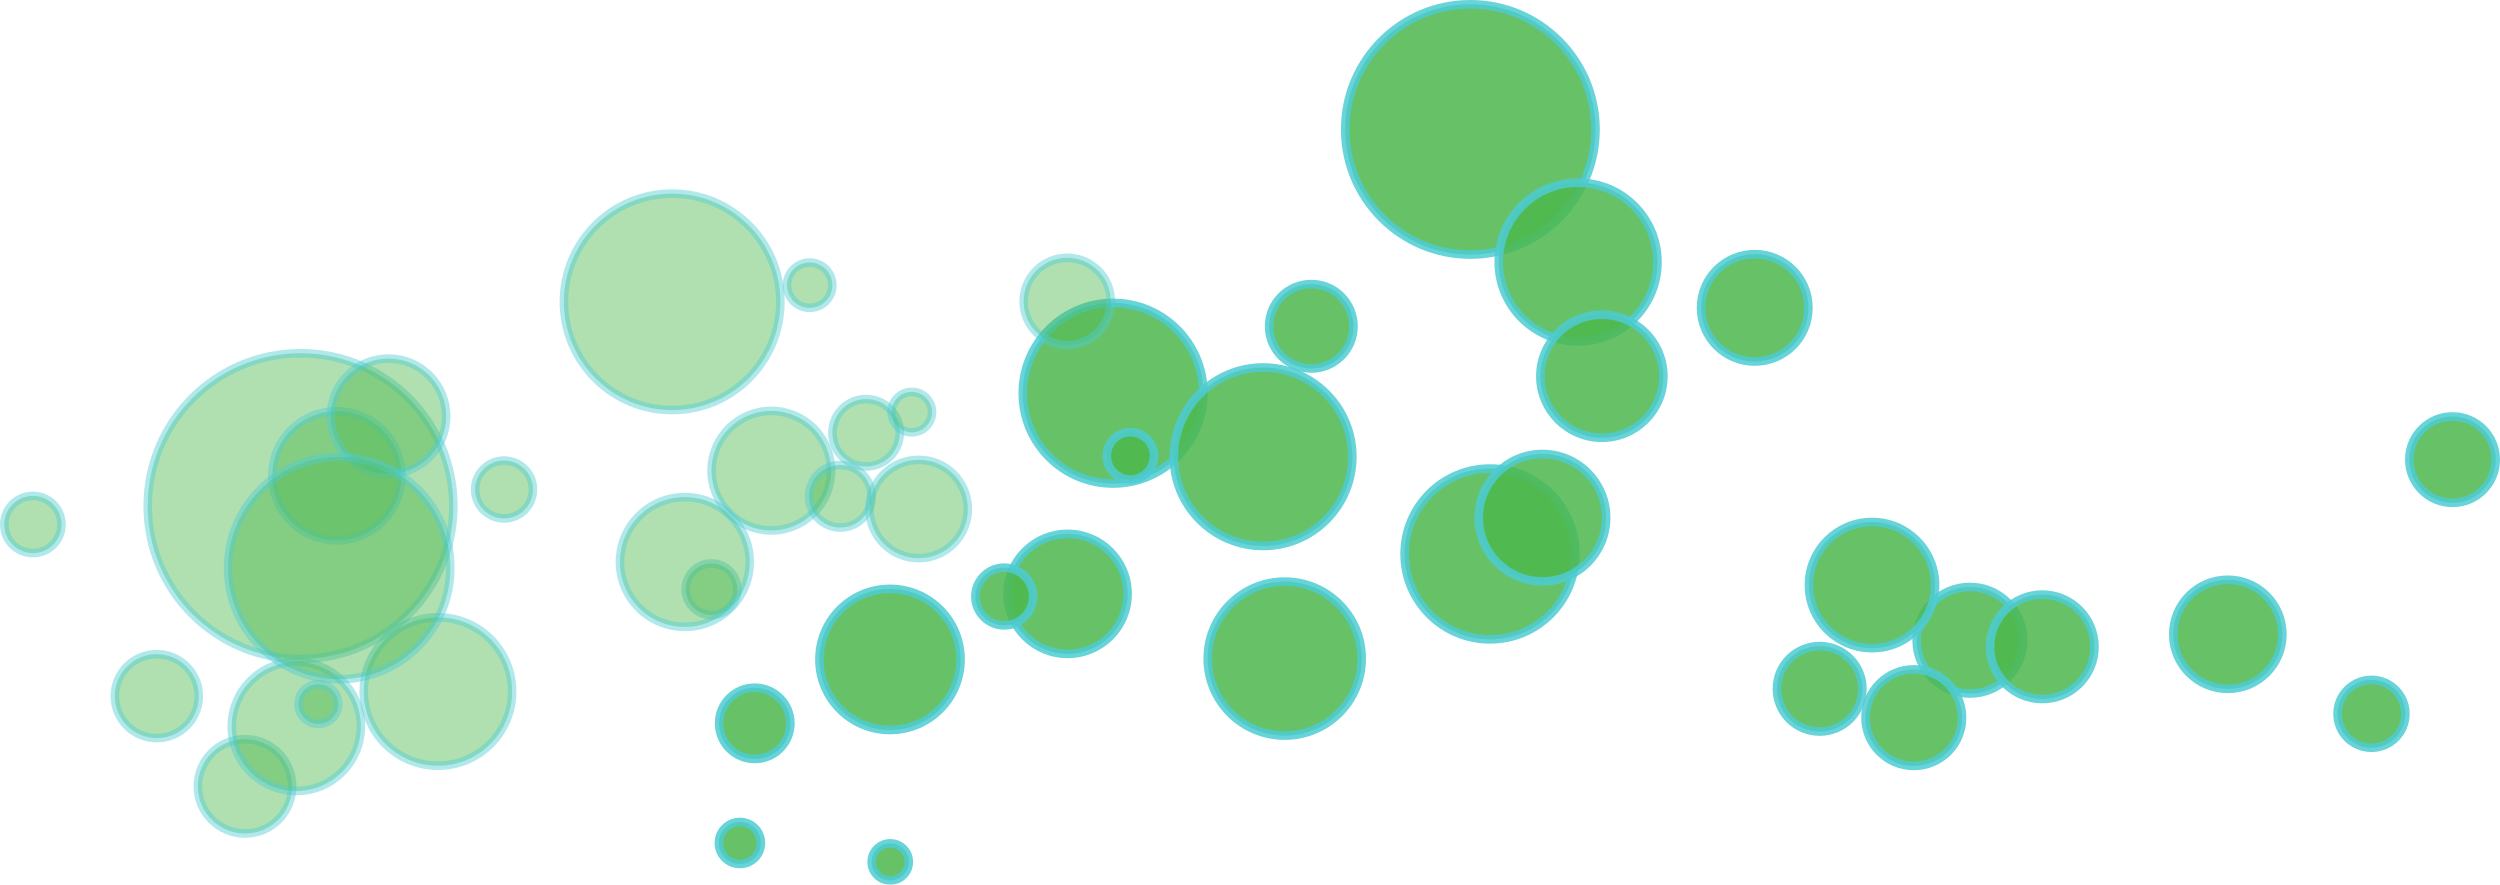 <?xml version="1.0" encoding="UTF-8" standalone="no"?>
<svg
   xmlns:dc="http://purl.org/dc/elements/1.1/"
   xmlns:cc="http://creativecommons.org/ns#"
   xmlns:rdf="http://www.w3.org/1999/02/22-rdf-syntax-ns#"
   xmlns:svg="http://www.w3.org/2000/svg"
   xmlns="http://www.w3.org/2000/svg"
   version="1.1"
   id="svg7566"
   viewBox="0 0 290.896 102.948"
   height="29.054mm"
   width="82.097mm">
  <defs
     id="defs7568" />
  <g
     transform="translate(1662.591,-232.317)"
     id="layer1">
    <g
       id="g6682"
       style="opacity:0.7"
       transform="translate(-1703.599,225.981)">
      <g
         id="g6684"
         transform="translate(125,125)">
        <circle
           id="circle6686"
           r="3.921"
           cy="-68.307"
           cx="16.786"
           style="opacity:0.44;fill:#009900;stroke:#00b6c1" />
        <circle
           id="circle6688"
           r="6.955"
           cy="-63.898"
           cx="5.756"
           style="opacity:0.44;fill:#009900;stroke:#00b6c1" />
        <circle
           id="circle6690"
           r="10.509"
           cy="-72.909"
           cx="45.524"
           style="opacity:0.85;fill:#009900;stroke:#00b6c1" />
        <circle
           id="circle6692"
           r="6.199"
           cy="-44.167"
           cx="145.226"
           style="opacity:0.85;fill:#009900;stroke:#00b6c1" />
        <circle
           id="circle6694"
           r="14.56"
           cy="-103.604"
           cx="87.097"
           style="opacity:0.85;fill:#009900;stroke:#00b6c1" />
        <circle
           id="circle6696"
           r="9.937"
           cy="-54.207"
           cx="89.383"
           style="opacity:0.85;fill:#009900;stroke:#00b6c1" />
        <circle
           id="circle6698"
           r="6.983"
           cy="-49.562"
           cx="40.231"
           style="opacity:0.85;fill:#009900;stroke:#00b6c1" />
        <circle
           id="circle6700"
           r="17.781"
           cy="-59.778"
           cx="-49.023"
           style="opacity:0.44;fill:#009900;stroke:#00b6c1" />
        <circle
           id="circle6702"
           r="6.347"
           cy="-44.857"
           cx="175.234"
           style="opacity:0.85;fill:#009900;stroke:#00b6c1" />
        <circle
           id="circle6704"
           r="2.444"
           cy="-20.575"
           cx="2.101"
           style="opacity:0.85;fill:#009900;stroke:#00b6c1" />
        <circle
           id="circle6706"
           r="7.512"
           cy="-63.301"
           cx="-44.797"
           style="opacity:0.44;fill:#009900;stroke:#00b6c1" />
        <circle
           id="circle6708"
           r="4.972"
           cy="-38.514"
           cx="127.742"
           style="opacity:0.85;fill:#009900;stroke:#00b6c1" />
        <circle
           id="circle6710"
           r="5.486"
           cy="-27.167"
           cx="-55.482"
           style="opacity:0.44;fill:#009900;stroke:#00b6c1" />
        <circle
           id="circle6712"
           r="2.752"
           cy="-65.62"
           cx="47.539"
           style="opacity:0.85;fill:#009900;stroke:#00b6c1" />
        <circle
           id="circle6714"
           r="12.592"
           cy="-83.542"
           cx="-5.783"
           style="opacity:0.44;fill:#009900;stroke:#00b6c1" />
        <circle
           id="circle6716"
           r="3.328"
           cy="-57.632"
           cx="-80.164"
           style="opacity:0.44;fill:#009900;stroke:#00b6c1" />
        <circle
           id="circle6718"
           r="3.636"
           cy="-60.917"
           cx="13.785"
           style="opacity:0.44;fill:#009900;stroke:#00b6c1" />
        <circle
           id="circle6720"
           r="7.412"
           cy="-58.426"
           cx="95.484"
           style="opacity:0.85;fill:#009900;stroke:#00b6c1" />
        <circle
           id="circle6722"
           r="5.072"
           cy="-83.593"
           cx="40.189"
           style="opacity:0.44;fill:#009900;stroke:#00b6c1" />
        <circle
           id="circle6724"
           r="4.91"
           cy="-80.699"
           cx="68.588"
           style="opacity:0.85;fill:#009900;stroke:#00b6c1" />
        <circle
           id="circle6726"
           r="6.075"
           cy="-43.402"
           cx="153.645"
           style="opacity:0.85;fill:#009900;stroke:#00b6c1" />
        <circle
           id="circle6728"
           r="3.358"
           cy="-49.255"
           cx="32.861"
           style="opacity:0.85;fill:#009900;stroke:#00b6c1" />
        <circle
           id="circle6730"
           r="7.51"
           cy="-34.137"
           cx="-49.515"
           style="opacity:0.44;fill:#009900;stroke:#00b6c1" />
        <circle
           id="circle6732"
           r="9.235"
           cy="-88.171"
           cx="99.634"
           style="opacity:0.85;fill:#009900;stroke:#00b6c1" />
        <circle
           id="circle6734"
           r="6.711"
           cy="-70.227"
           cx="-38.786"
           style="opacity:0.44;fill:#009900;stroke:#00b6c1" />
        <circle
           id="circle6736"
           r="5.025"
           cy="-65.181"
           cx="201.379"
           style="opacity:0.85;fill:#009900;stroke:#00b6c1" />
        <circle
           id="circle6738"
           r="7.157"
           cy="-74.886"
           cx="102.399"
           style="opacity:0.85;fill:#009900;stroke:#00b6c1" />
        <circle
           id="circle6740"
           r="3.366"
           cy="-61.708"
           cx="-25.341"
           style="opacity:0.44;fill:#009900;stroke:#00b6c1" />
        <circle
           id="circle6742"
           r="8.631"
           cy="-38.199"
           cx="-33.033"
           style="opacity:0.44;fill:#009900;stroke:#00b6c1" />
        <circle
           id="circle6744"
           r="4.146"
           cy="-34.496"
           cx="3.829"
           style="opacity:0.85;fill:#009900;stroke:#00b6c1" />
        <circle
           id="circle6746"
           r="12.929"
           cy="-52.562"
           cx="-44.522"
           style="opacity:0.44;fill:#009900;stroke:#00b6c1" />
        <circle
           id="circle6748"
           r="8.959"
           cy="-42.03"
           cx="65.495"
           style="opacity:0.85;fill:#009900;stroke:#00b6c1" />
        <circle
           id="circle6750"
           r="2.352"
           cy="-70.712"
           cx="22.104"
           style="opacity:0.44;fill:#009900;stroke:#00b6c1" />
        <circle
           id="circle6752"
           r="5.616"
           cy="-35.159"
           cx="138.694"
           style="opacity:0.85;fill:#009900;stroke:#00b6c1" />
        <circle
           id="circle6754"
           r="5.721"
           cy="-59.437"
           cx="22.903"
           style="opacity:0.44;fill:#009900;stroke:#00b6c1" />
        <circle
           id="circle6756"
           r="10.384"
           cy="-65.518"
           cx="62.98"
           style="opacity:0.85;fill:#009900;stroke:#00b6c1" />
        <circle
           id="circle6758"
           r="3.002"
           cy="-50.102"
           cx="-1.206"
           style="opacity:0.44;fill:#009900;stroke:#00b6c1" />
        <circle
           id="circle6760"
           r="6.247"
           cy="-82.844"
           cx="120.185"
           style="opacity:0.85;fill:#009900;stroke:#00b6c1" />
        <circle
           id="circle6762"
           r="2.637"
           cy="-85.478"
           cx="10.221"
           style="opacity:0.44;fill:#009900;stroke:#00b6c1" />
        <circle
           id="circle6764"
           r="7.34"
           cy="-50.586"
           cx="133.833"
           style="opacity:0.85;fill:#009900;stroke:#00b6c1" />
        <circle
           id="circle6766"
           r="4.881"
           cy="-37.66"
           cx="-65.746"
           style="opacity:0.44;fill:#009900;stroke:#00b6c1" />
        <circle
           id="circle6768"
           r="2.307"
           cy="-36.738"
           cx="-46.945"
           style="opacity:0.44;fill:#009900;stroke:#00b6c1" />
        <circle
           id="circle6770"
           r="8.212"
           cy="-41.934"
           cx="19.566"
           style="opacity:0.85;fill:#009900;stroke:#00b6c1" />
        <circle
           id="circle6772"
           r="7.55"
           cy="-53.272"
           cx="-4.306"
           style="opacity:0.44;fill:#009900;stroke:#00b6c1" />
        <circle
           id="circle6774"
           r="3.946"
           cy="-35.606"
           cx="191.95"
           style="opacity:0.85;fill:#009900;stroke:#00b6c1" />
        <circle
           id="circle6776"
           r="2.158"
           cy="-18.374"
           cx="19.595"
           style="opacity:0.85;fill:#009900;stroke:#00b6c1" />
      </g>
    </g>
  </g>
</svg>

